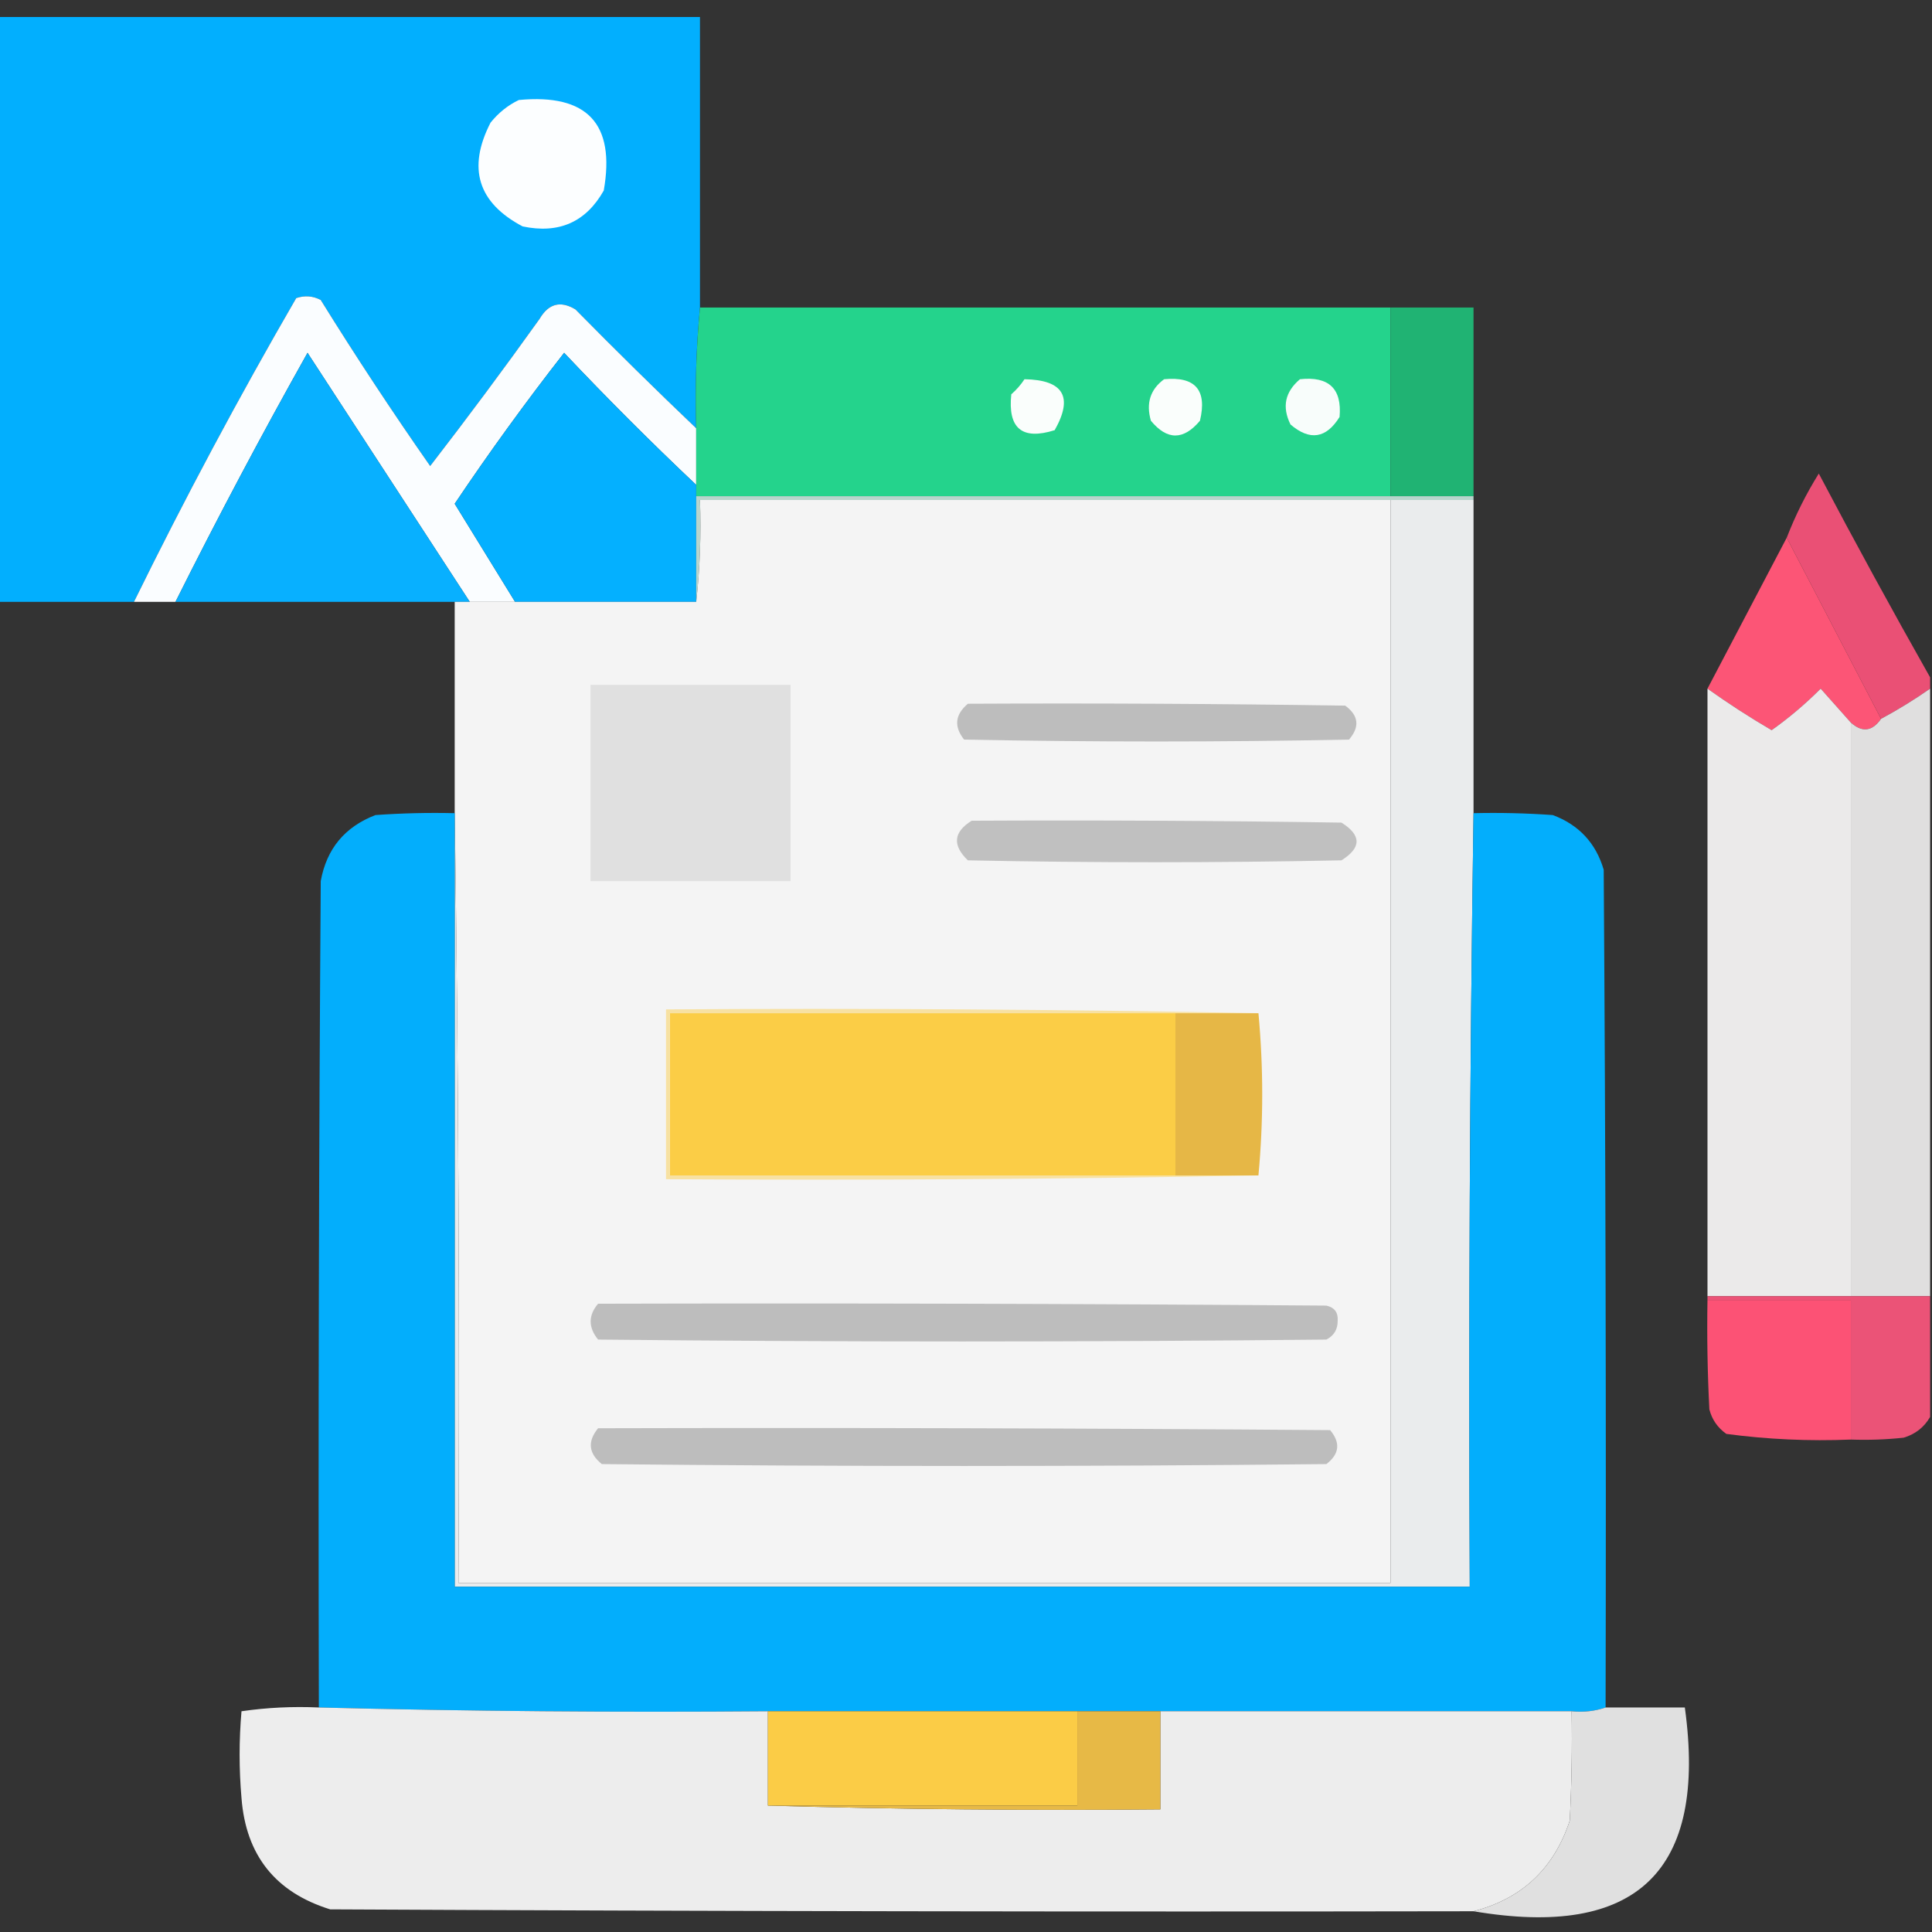 <?xml version="1.0" encoding="UTF-8"?>
<!DOCTYPE svg PUBLIC "-//W3C//DTD SVG 1.1//EN" "http://www.w3.org/Graphics/SVG/1.1/DTD/svg11.dtd">
<svg xmlns="http://www.w3.org/2000/svg" version="1.1" width="512px" height="512px" style="shape-rendering:geometricPrecision; text-rendering:geometricPrecision; image-rendering:optimizeQuality; fill-rule:evenodd; clip-rule:evenodd" xmlns:xlink="http://www.w3.org/1999/xlink">
<rect width="100%" height="100%" fill="#333333" stroke="none"/>
<g><path style="opacity:0.996" fill="#02b0ff" d="M -0.5,4.5 C 61.5,4.5 123.5,4.5 185.5,4.5C 185.5,30.167 185.5,55.833 185.5,81.5C 184.506,91.987 184.172,102.654 184.5,113.5C 173.702,103.202 163.035,92.702 152.5,82C 148.543,79.615 145.376,80.448 143,84.5C 133.577,97.678 123.91,110.678 114,123.5C 103.94,109.104 94.274,94.438 85,79.5C 82.936,78.409 80.769,78.242 78.5,79C 63.251,105.331 48.917,132.165 35.5,159.5C 23.5,159.5 11.5,159.5 -0.5,159.5C -0.5,107.833 -0.5,56.167 -0.5,4.5 Z"/></g>
<g><path style="opacity:1" fill="#fcfeff" d="M 137.5,26.5 C 155.628,24.789 163.128,32.789 160,50.5C 155.275,58.864 148.108,62.03 138.5,60C 126.637,53.732 123.804,44.565 130,32.5C 132.114,29.879 134.614,27.879 137.5,26.5 Z"/></g>
<g><path style="opacity:1" fill="#fafdff" d="M 184.5,113.5 C 184.5,118.5 184.5,123.5 184.5,128.5C 172.521,117.188 160.854,105.521 149.5,93.5C 139.331,106.52 129.664,119.853 120.5,133.5C 125.829,142.156 131.163,150.823 136.5,159.5C 132.5,159.5 128.5,159.5 124.5,159.5C 110.193,137.518 95.859,115.518 81.5,93.5C 69.311,115.21 57.645,137.21 46.5,159.5C 42.833,159.5 39.167,159.5 35.5,159.5C 48.917,132.165 63.251,105.331 78.5,79C 80.769,78.242 82.936,78.409 85,79.5C 94.274,94.438 103.94,109.104 114,123.5C 123.91,110.678 133.577,97.678 143,84.5C 145.376,80.448 148.543,79.615 152.5,82C 163.035,92.702 173.702,103.202 184.5,113.5 Z"/></g>
<g><path style="opacity:0.999" fill="#24d38c" d="M 185.5,81.5 C 246.5,81.5 307.5,81.5 368.5,81.5C 368.5,98.167 368.5,114.833 368.5,131.5C 307.167,131.5 245.833,131.5 184.5,131.5C 184.5,130.5 184.5,129.5 184.5,128.5C 184.5,123.5 184.5,118.5 184.5,113.5C 184.172,102.654 184.506,91.987 185.5,81.5 Z"/></g>
<g><path style="opacity:1" fill="#20b373" d="M 368.5,81.5 C 375.833,81.5 383.167,81.5 390.5,81.5C 390.5,98.167 390.5,114.833 390.5,131.5C 383.167,131.5 375.833,131.5 368.5,131.5C 368.5,114.833 368.5,98.167 368.5,81.5 Z"/></g>
<g><path style="opacity:0.999" fill="#08b0ff" d="M 124.5,159.5 C 123.167,159.5 121.833,159.5 120.5,159.5C 95.833,159.5 71.167,159.5 46.5,159.5C 57.645,137.21 69.311,115.21 81.5,93.5C 95.859,115.518 110.193,137.518 124.5,159.5 Z"/></g>
<g><path style="opacity:1" fill="#04b0ff" d="M 184.5,128.5 C 184.5,129.5 184.5,130.5 184.5,131.5C 184.5,140.833 184.5,150.167 184.5,159.5C 168.5,159.5 152.5,159.5 136.5,159.5C 131.163,150.823 125.829,142.156 120.5,133.5C 129.664,119.853 139.331,106.52 149.5,93.5C 160.854,105.521 172.521,117.188 184.5,128.5 Z"/></g>
<g><path style="opacity:1" fill="#fafefc" d="M 271.5,100.5 C 281.832,100.675 284.499,105.175 279.5,114C 270.88,116.717 267.047,113.55 268,104.5C 269.376,103.295 270.542,101.962 271.5,100.5 Z"/></g>
<g><path style="opacity:1" fill="#fafefc" d="M 308.5,100.5 C 316.775,99.706 319.942,103.373 318,111.5C 313.632,116.711 309.299,116.711 305,111.5C 303.663,106.872 304.83,103.205 308.5,100.5 Z"/></g>
<g><path style="opacity:1" fill="#f8fdfb" d="M 344.5,100.5 C 352.161,99.663 355.661,102.996 355,110.5C 351.455,116.209 347.121,116.875 342,112.5C 339.696,107.855 340.529,103.855 344.5,100.5 Z"/></g>
<g><path style="opacity:1" fill="#ea5075" d="M 511.5,179.5 C 511.5,180.5 511.5,181.5 511.5,182.5C 507.306,185.429 502.973,188.095 498.5,190.5C 490.18,174.527 481.846,158.527 473.5,142.5C 475.795,136.577 478.628,130.91 482,125.5C 491.608,143.722 501.441,161.722 511.5,179.5 Z"/></g>
<g><path style="opacity:0.867" fill="#cbede3" d="M 184.5,131.5 C 245.833,131.5 307.167,131.5 368.5,131.5C 375.833,131.5 383.167,131.5 390.5,131.5C 390.5,131.833 390.5,132.167 390.5,132.5C 383.167,132.5 375.833,132.5 368.5,132.5C 307.5,132.5 246.5,132.5 185.5,132.5C 185.827,141.682 185.493,150.682 184.5,159.5C 184.5,150.167 184.5,140.833 184.5,131.5 Z"/></g>
<g><path style="opacity:1" fill="#f4f4f4" d="M 368.5,132.5 C 368.5,228.167 368.5,323.833 368.5,419.5C 286.167,419.5 203.833,419.5 121.5,419.5C 121.833,351.331 121.499,283.331 120.5,215.5C 120.5,196.833 120.5,178.167 120.5,159.5C 121.833,159.5 123.167,159.5 124.5,159.5C 128.5,159.5 132.5,159.5 136.5,159.5C 152.5,159.5 168.5,159.5 184.5,159.5C 185.493,150.682 185.827,141.682 185.5,132.5C 246.5,132.5 307.5,132.5 368.5,132.5 Z"/></g>
<g><path style="opacity:0.993" fill="#ebedee" d="M 368.5,132.5 C 375.833,132.5 383.167,132.5 390.5,132.5C 390.5,160.167 390.5,187.833 390.5,215.5C 389.501,283.665 389.167,351.998 389.5,420.5C 299.833,420.5 210.167,420.5 120.5,420.5C 120.5,352.167 120.5,283.833 120.5,215.5C 121.499,283.331 121.833,351.331 121.5,419.5C 203.833,419.5 286.167,419.5 368.5,419.5C 368.5,323.833 368.5,228.167 368.5,132.5 Z"/></g>
<g><path style="opacity:0.986" fill="#fe5577" d="M 473.5,142.5 C 481.846,158.527 490.18,174.527 498.5,190.5C 496.162,193.841 493.495,194.174 490.5,191.5C 487.827,188.494 485.16,185.494 482.5,182.5C 478.433,186.573 474.1,190.24 469.5,193.5C 463.645,190.076 457.978,186.409 452.5,182.5C 459.516,169.132 466.516,155.799 473.5,142.5 Z"/></g>
<g><path style="opacity:1" fill="#e0e0e0" d="M 156.5,181.5 C 174.167,181.5 191.833,181.5 209.5,181.5C 209.5,198.833 209.5,216.167 209.5,233.5C 191.833,233.5 174.167,233.5 156.5,233.5C 156.5,216.167 156.5,198.833 156.5,181.5 Z"/></g>
<g><path style="opacity:0.981" fill="#eeeded" d="M 452.5,182.5 C 457.978,186.409 463.645,190.076 469.5,193.5C 474.1,190.24 478.433,186.573 482.5,182.5C 485.16,185.494 487.827,188.494 490.5,191.5C 490.5,242.167 490.5,292.833 490.5,343.5C 477.833,343.5 465.167,343.5 452.5,343.5C 452.5,289.833 452.5,236.167 452.5,182.5 Z"/></g>
<g><path style="opacity:1" fill="#e0dfdf" d="M 511.5,182.5 C 511.5,236.167 511.5,289.833 511.5,343.5C 504.5,343.5 497.5,343.5 490.5,343.5C 490.5,292.833 490.5,242.167 490.5,191.5C 493.495,194.174 496.162,193.841 498.5,190.5C 502.973,188.095 507.306,185.429 511.5,182.5 Z"/></g>
<g><path style="opacity:1" fill="#bdbdbd" d="M 256.5,186.5 C 289.835,186.333 323.168,186.5 356.5,187C 360.072,189.626 360.405,192.626 357.5,196C 323.5,196.667 289.5,196.667 255.5,196C 252.753,192.553 253.087,189.386 256.5,186.5 Z"/></g>
<g><path style="opacity:0.989" fill="#04b0fe" d="M 120.5,215.5 C 120.5,283.833 120.5,352.167 120.5,420.5C 210.167,420.5 299.833,420.5 389.5,420.5C 389.167,351.998 389.501,283.665 390.5,215.5C 397.508,215.334 404.508,215.5 411.5,216C 418.428,218.594 422.928,223.427 425,230.5C 425.5,304.499 425.667,378.499 425.5,452.5C 422.713,453.477 419.713,453.81 416.5,453.5C 380.167,453.5 343.833,453.5 307.5,453.5C 300.167,453.5 292.833,453.5 285.5,453.5C 258.167,453.5 230.833,453.5 203.5,453.5C 163.663,453.832 123.996,453.499 84.5,452.5C 84.333,379.499 84.5,306.499 85,233.5C 86.541,224.957 91.374,219.124 99.5,216C 106.492,215.5 113.492,215.334 120.5,215.5 Z"/></g>
<g><path style="opacity:1" fill="#c0c0c0" d="M 257.5,217.5 C 290.168,217.333 322.835,217.5 355.5,218C 360.833,221.333 360.833,224.667 355.5,228C 322.5,228.667 289.5,228.667 256.5,228C 252.336,224.005 252.669,220.505 257.5,217.5 Z"/></g>
<g><path style="opacity:1" fill="#fbcd46" d="M 311.5,268.5 C 311.5,282.833 311.5,297.167 311.5,311.5C 266.833,311.5 222.167,311.5 177.5,311.5C 177.5,297.167 177.5,282.833 177.5,268.5C 222.167,268.5 266.833,268.5 311.5,268.5 Z"/></g>
<g><path style="opacity:1" fill="#e6b746" d="M 311.5,268.5 C 318.833,268.5 326.167,268.5 333.5,268.5C 334.833,282.833 334.833,297.167 333.5,311.5C 326.167,311.5 318.833,311.5 311.5,311.5C 311.5,297.167 311.5,282.833 311.5,268.5 Z"/></g>
<g><path style="opacity:1" fill="#f7e1a2" d="M 333.5,268.5 C 326.167,268.5 318.833,268.5 311.5,268.5C 266.833,268.5 222.167,268.5 177.5,268.5C 177.5,282.833 177.5,297.167 177.5,311.5C 222.167,311.5 266.833,311.5 311.5,311.5C 318.833,311.5 326.167,311.5 333.5,311.5C 281.336,312.499 229.003,312.832 176.5,312.5C 176.5,297.5 176.5,282.5 176.5,267.5C 229.003,267.168 281.336,267.501 333.5,268.5 Z"/></g>
<g><path style="opacity:0.982" fill="#ff5376" d="M 452.5,344.5 C 465.167,344.5 477.833,344.5 490.5,344.5C 490.5,356.833 490.5,369.167 490.5,381.5C 479.397,381.954 468.397,381.454 457.5,380C 455.19,378.363 453.69,376.196 453,373.5C 452.5,363.839 452.334,354.172 452.5,344.5 Z"/></g>
<g><path style="opacity:1" fill="#eb5377" d="M 452.5,344.5 C 452.5,344.167 452.5,343.833 452.5,343.5C 465.167,343.5 477.833,343.5 490.5,343.5C 497.5,343.5 504.5,343.5 511.5,343.5C 511.5,354.167 511.5,364.833 511.5,375.5C 509.931,378.228 507.598,380.062 504.5,381C 499.845,381.499 495.179,381.666 490.5,381.5C 490.5,369.167 490.5,356.833 490.5,344.5C 477.833,344.5 465.167,344.5 452.5,344.5 Z"/></g>
<g><path style="opacity:1" fill="#bdbdbd" d="M 158.5,345.5 C 222.834,345.333 287.168,345.5 351.5,346C 353.646,346.479 354.646,347.812 354.5,350C 354.516,352.305 353.516,353.972 351.5,355C 287.167,355.667 222.833,355.667 158.5,355C 155.875,351.763 155.875,348.596 158.5,345.5 Z"/></g>
<g><path style="opacity:1" fill="#bdbdbd" d="M 158.5,378.5 C 223.168,378.333 287.834,378.5 352.5,379C 355.299,382.339 354.966,385.339 351.5,388C 287.5,388.667 223.5,388.667 159.5,388C 155.968,385.172 155.634,382.005 158.5,378.5 Z"/></g>
<g><path style="opacity:0.995" fill="#eeeeee" d="M 84.5,452.5 C 123.996,453.499 163.663,453.832 203.5,453.5C 203.5,461.833 203.5,470.167 203.5,478.5C 237.996,479.498 272.663,479.832 307.5,479.5C 307.5,470.833 307.5,462.167 307.5,453.5C 343.833,453.5 380.167,453.5 416.5,453.5C 416.666,463.172 416.5,472.839 416,482.5C 411.808,495.195 403.308,503.195 390.5,506.5C 289.499,506.667 188.499,506.5 87.5,506C 72.995,501.494 65.162,491.66 64,476.5C 63.333,468.833 63.333,461.167 64,453.5C 70.745,452.521 77.578,452.188 84.5,452.5 Z"/></g>
<g><path style="opacity:1" fill="#fbcc46" d="M 203.5,453.5 C 230.833,453.5 258.167,453.5 285.5,453.5C 285.5,461.833 285.5,470.167 285.5,478.5C 258.167,478.5 230.833,478.5 203.5,478.5C 203.5,470.167 203.5,461.833 203.5,453.5 Z"/></g>
<g><path style="opacity:1" fill="#e7b946" d="M 285.5,453.5 C 292.833,453.5 300.167,453.5 307.5,453.5C 307.5,462.167 307.5,470.833 307.5,479.5C 272.663,479.832 237.996,479.498 203.5,478.5C 230.833,478.5 258.167,478.5 285.5,478.5C 285.5,470.167 285.5,461.833 285.5,453.5 Z"/></g>
<g><path style="opacity:1" fill="#e0e0e0" d="M 425.5,452.5 C 432.5,452.5 439.5,452.5 446.5,452.5C 452.485,495.847 433.818,513.847 390.5,506.5C 403.308,503.195 411.808,495.195 416,482.5C 416.5,472.839 416.666,463.172 416.5,453.5C 419.713,453.81 422.713,453.477 425.5,452.5 Z"/></g>
</svg>
